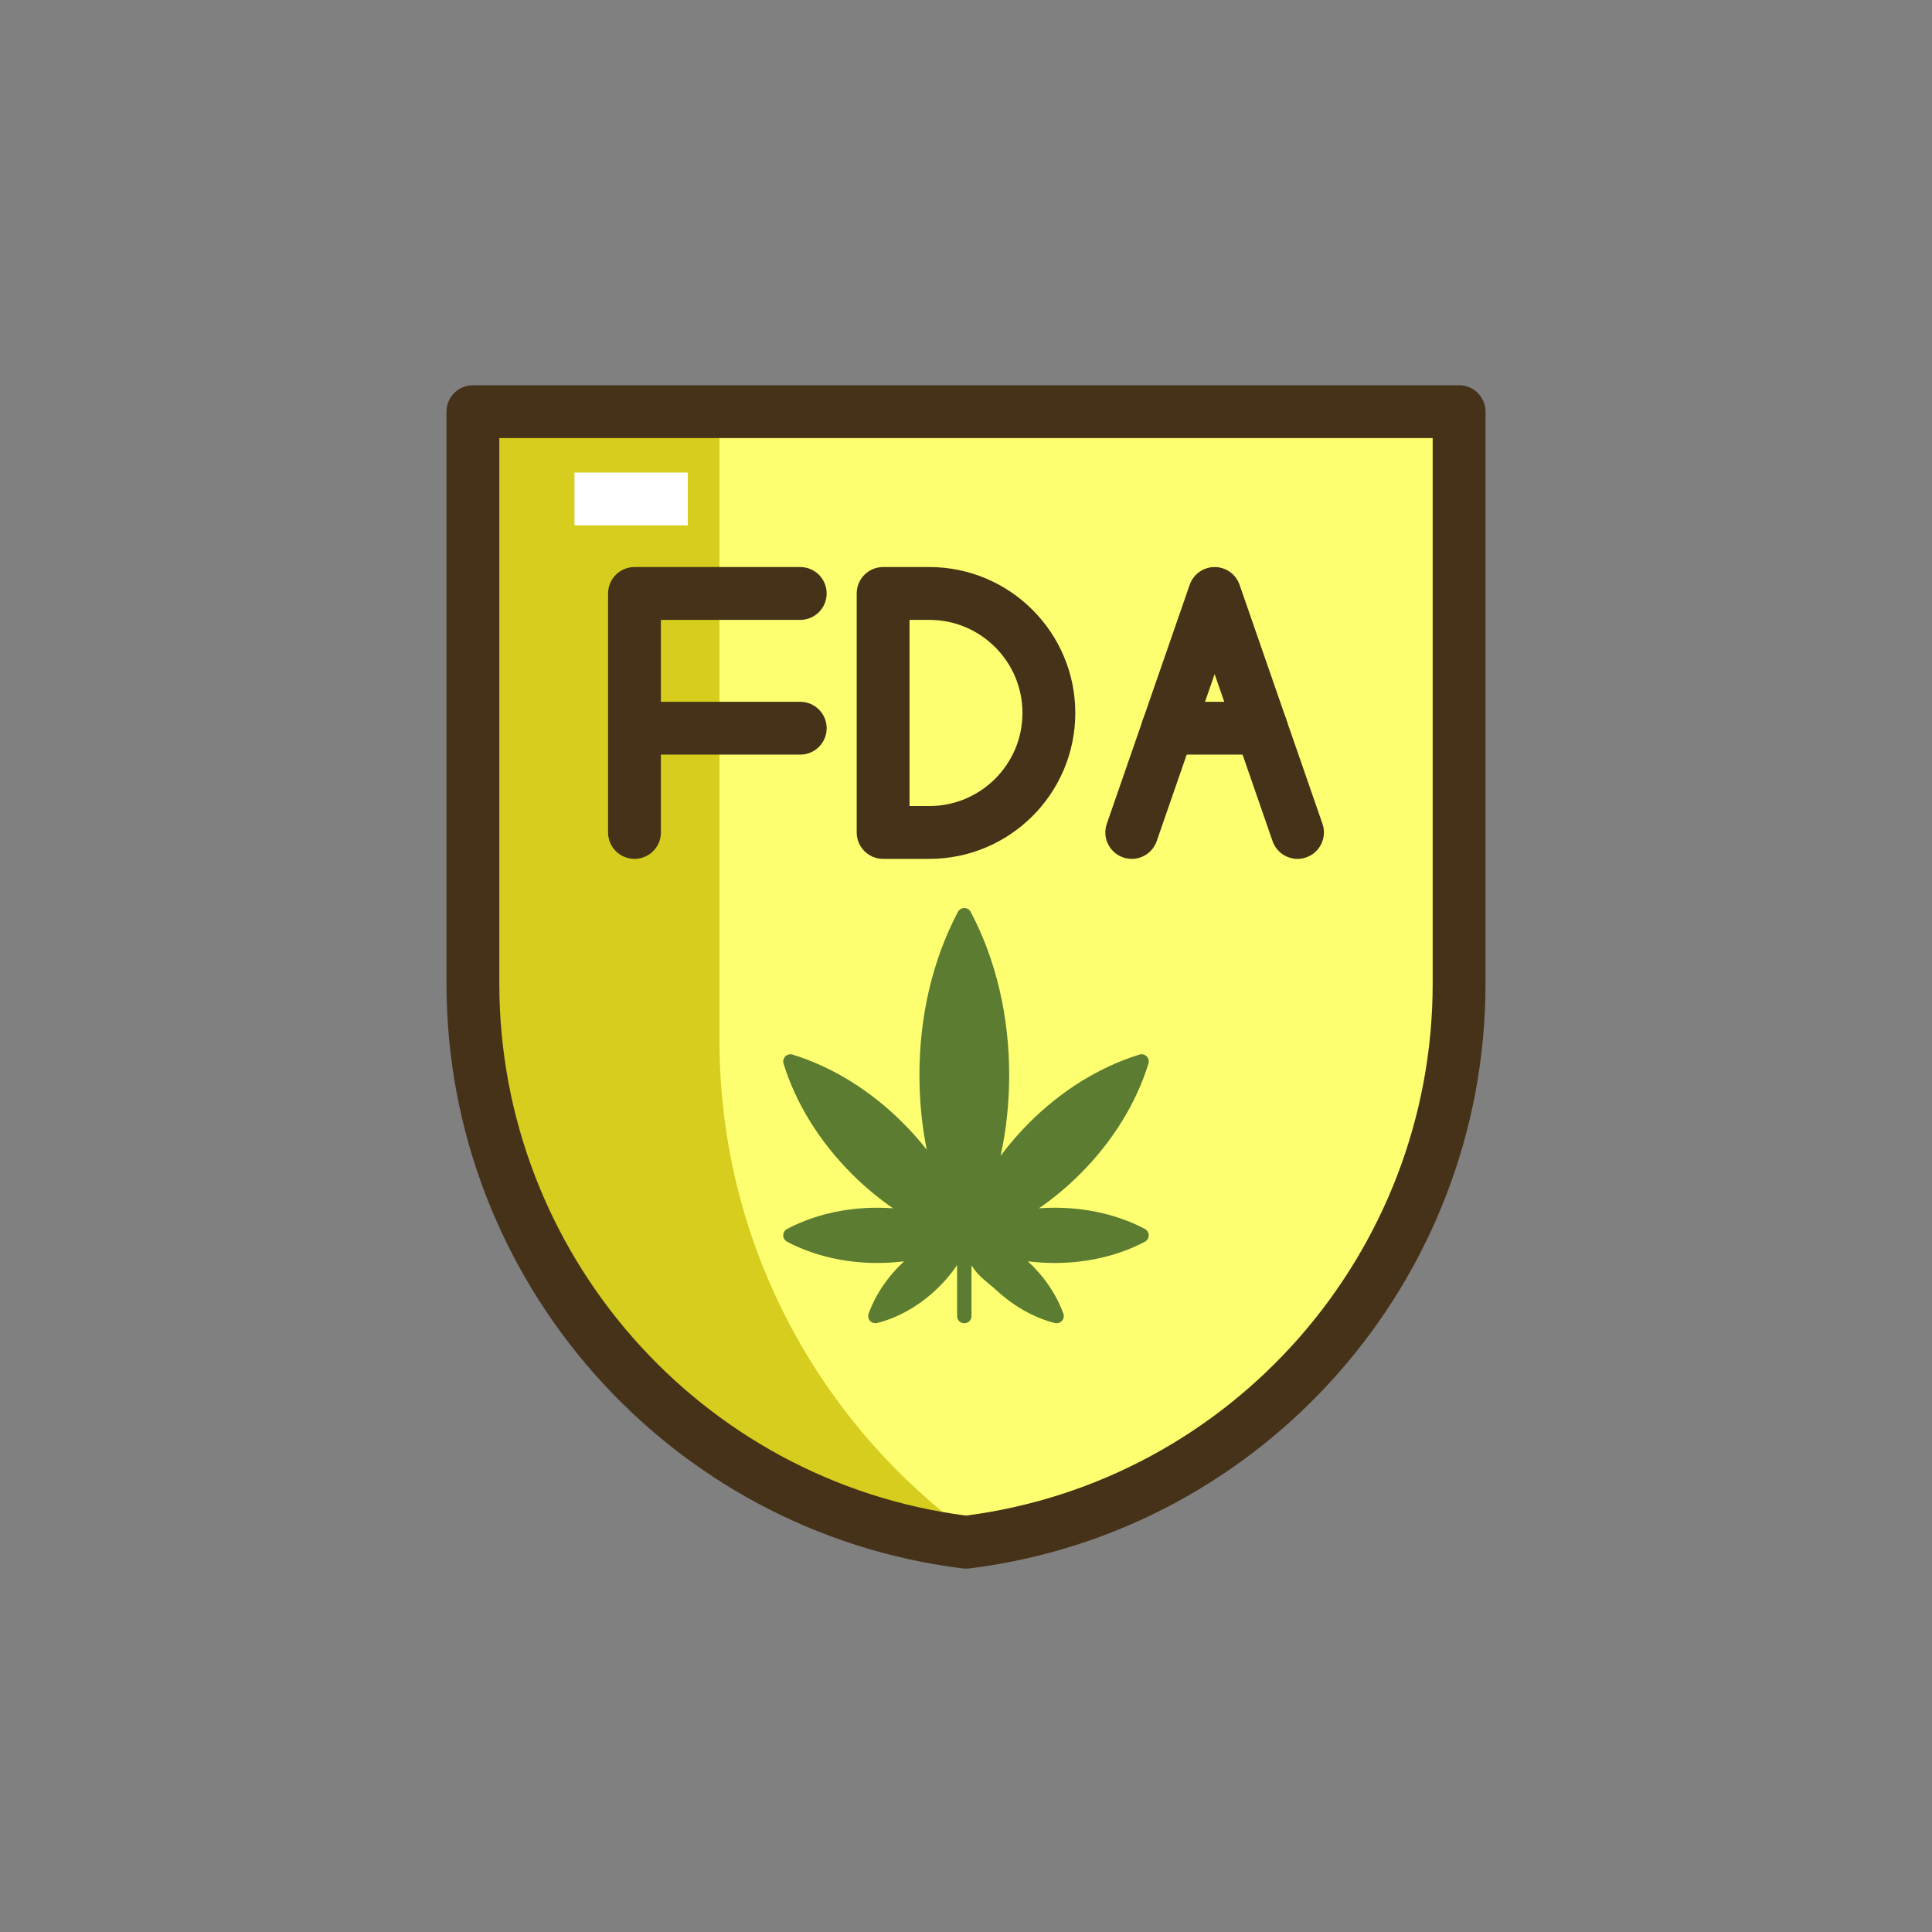 <?xml version="1.0" encoding="utf-8"?>
<!-- Generator: Adobe Illustrator 22.0.0, SVG Export Plug-In . SVG Version: 6.00 Build 0)  -->
<svg version="1.1" id="Layer_1" xmlns="http://www.w3.org/2000/svg" xmlns:xlink="http://www.w3.org/1999/xlink" x="0px" y="0px"
	 viewBox="0 0 512 512" style="enable-background:new 0 0 512 512;" xml:space="preserve">
<rect x="0" y="0" width="512" height="512" fill="#808080" stroke="none"/>
<style type="text/css">
	.st0{fill:#D6CD1E;}
	.st1{fill:#E56823;}
	.st2{fill:#FE8E46;}
	.st3{fill:#FEFE71;}
	.st4{fill:#463218;}
	.st5{fill:#7DAC51;}
	.st6{fill:#5B7C31;}
	.st7{fill:#FFFFFF;}
</style>
<g>
	<g>
		<path class="st3" d="M256,109.093h-38.906h-91.768v151.573c0,76.124,57.018,138.924,130.674,148.039v-0.005l0.001,0.005
			c73.657-9.115,130.674-71.915,130.674-148.039V109.093H256z"/>
	</g>
	<g>
		<path class="st0" d="M190.663,275.629V109.093h-65.337v151.573c0,76.124,57.018,138.924,130.674,148.039v-0.005l0.001,0.005
			c1.248-0.155,2.49-0.328,3.728-0.512C217.972,378.945,190.663,330.481,190.663,275.629z"/>
	</g>
	<g>
		<path class="st4" d="M256,415.705c-0.297,0-0.593-0.019-0.885-0.056c-77.983-9.664-136.79-76.287-136.79-154.982V109.094
			c0-3.866,3.134-7,7-7h261.35c3.866,0,7,3.134,7,7v151.573c0,78.705-58.817,145.334-136.815,154.985
			C256.572,415.688,256.285,415.705,256,415.705z M132.325,116.094v144.573c0,71.361,53.105,131.817,123.675,140.982
			c70.569-9.165,123.675-69.621,123.675-140.982V116.094H132.325z"/>
	</g>
	<g>
		<rect x="152.239" y="125.229" class="st7" width="30.026" height="14"/>
	</g>
	<g>
		<g>
			<path class="st4" d="M168.146,227.61c-3.866,0-7-3.134-7-7v-63.335c0-3.866,3.134-7,7-7h43.927c3.866,0,7,3.134,7,7s-3.134,7-7,7
				h-36.927v56.335C175.146,224.477,172.012,227.61,168.146,227.61z"/>
		</g>
		<g>
			<path class="st4" d="M343.854,227.612c-2.899,0-5.61-1.814-6.613-4.708l-15.351-44.264l-15.35,44.263
				c-1.267,3.653-5.254,5.59-8.906,4.32c-3.653-1.267-5.587-5.254-4.32-8.906l21.963-63.335c0.977-2.817,3.631-4.707,6.613-4.707
				s5.637,1.889,6.613,4.706l21.964,63.335c1.267,3.653-0.667,7.641-4.319,8.907C345.389,227.487,344.615,227.612,343.854,227.612z"
				/>
		</g>
		<g>
			<path class="st4" d="M212.072,199.985h-43.419c-3.866,0-7-3.134-7-7s3.134-7,7-7h43.419c3.866,0,7,3.134,7,7
				S215.938,199.985,212.072,199.985z"/>
		</g>
		<g>
			<path class="st4" d="M246.296,227.61h-12.26c-3.866,0-7-3.134-7-7v-63.335c0-3.866,3.134-7,7-7h12.26
				c21.321,0,38.668,17.347,38.668,38.668S267.617,227.61,246.296,227.61z M241.036,213.61h5.26
				c13.602,0,24.668-11.065,24.668-24.667s-11.066-24.668-24.668-24.668h-5.26V213.61z"/>
		</g>
	</g>
	<g>
		<path class="st4" d="M334.274,199.985h-24.768c-3.866,0-7-3.134-7-7s3.134-7,7-7h24.768c3.866,0,7,3.134,7,7
			S338.141,199.985,334.274,199.985z"/>
	</g>
	<g>
		<path class="st6" d="M303.421,325.695c-6.978-3.689-15.253-5.638-23.932-5.638c-1.398,0-2.785,0.056-4.159,0.156
			c3.837-2.639,7.501-5.69,10.923-9.112c8.588-8.588,14.846-18.701,18.097-29.245c0.208-0.675,0.026-1.409-0.473-1.908
			c-0.499-0.499-1.233-0.681-1.908-0.473c-10.544,3.251-20.657,9.509-29.245,18.097c-2.768,2.768-5.292,5.695-7.554,8.744
			c1.503-6.866,2.274-14.059,2.274-21.414c0-15.738-3.53-30.618-10.208-43.251c-0.33-0.624-0.978-1.015-1.684-1.015
			c-0.706,0-1.354,0.39-1.684,1.015c-6.678,12.633-10.208,27.513-10.208,43.251c0,6.781,0.657,13.424,1.937,19.8
			c-1.936-2.47-4.047-4.854-6.323-7.13c-8.588-8.588-18.701-14.846-29.245-18.097c-0.674-0.208-1.409-0.026-1.908,0.473
			c-0.499,0.499-0.681,1.233-0.473,1.908c3.251,10.544,9.509,20.657,18.097,29.245v0c3.422,3.422,7.086,6.472,10.923,9.112
			c-1.374-0.1-2.76-0.156-4.159-0.156c-8.679,0-16.954,1.95-23.932,5.638c-0.624,0.33-1.014,0.978-1.014,1.684
			s0.39,1.354,1.014,1.684c6.978,3.689,15.253,5.638,23.932,5.638c2.398,0,4.763-0.154,7.081-0.448
			c-4.314,4.021-7.559,8.805-9.393,13.869c-0.24,0.664-0.094,1.406,0.381,1.929c0.366,0.403,0.88,0.624,1.41,0.624
			c0.157,0,0.316-0.02,0.473-0.06c5.373-1.377,10.595-4.268,15.103-8.361c2.353-2.136,4.395-4.498,6.081-7.009v13.525
			c0,1.052,0.853,1.905,1.905,1.905s1.905-0.853,1.905-1.905v-13.46c1.838,3.033,4.191,4.416,6.975,6.944l0,0
			c4.508,4.093,9.731,6.984,15.103,8.361c0.157,0.04,0.315,0.06,0.473,0.06c0.53,0,1.044-0.221,1.41-0.624
			c0.475-0.523,0.621-1.265,0.381-1.929c-1.834-5.065-5.078-9.848-9.393-13.869c2.318,0.293,4.683,0.448,7.081,0.448
			c8.679,0,16.954-1.95,23.932-5.638c0.624-0.33,1.015-0.978,1.015-1.684S304.045,326.025,303.421,325.695z"/>
	</g>
</g>
</svg>
